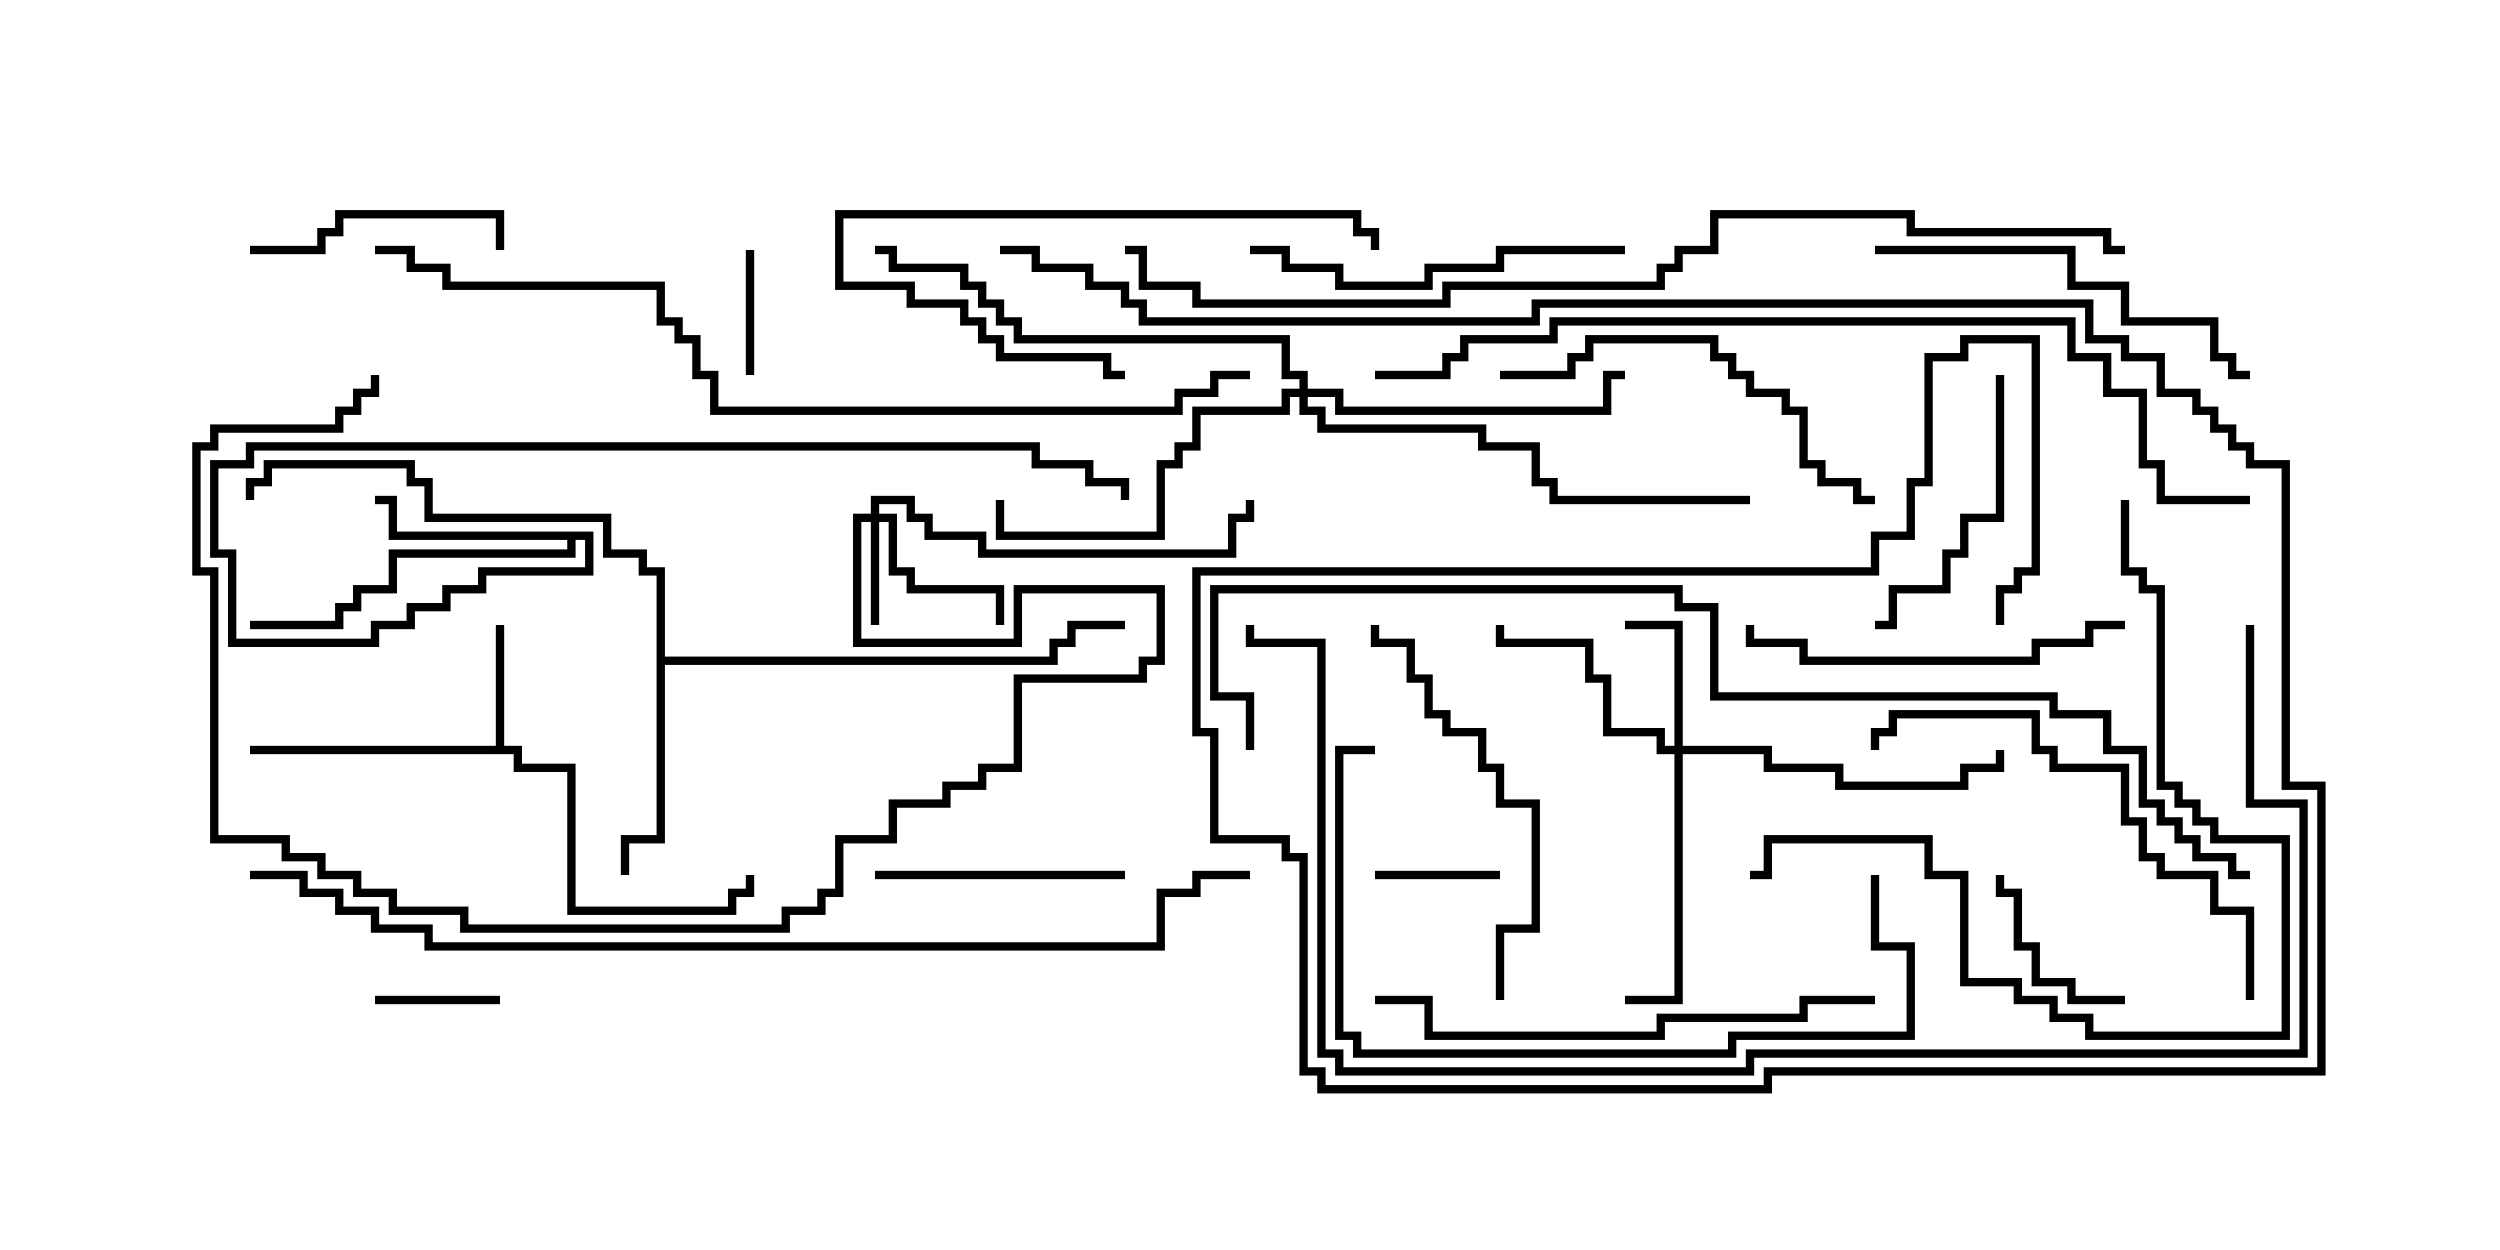 <svg version="1.1" width="30" height="15" xmlns="http://www.w3.org/2000/svg"><path d="M5.95,8.95L5.95,7.5L6.05,7.5L6.05,8.95L6.264,8.95L6.264,9.164L6.907,9.164L6.907,10.879L8.736,10.879L8.736,10.664L8.95,10.664L8.95,10.5L9.05,10.5L9.05,10.764L8.836,10.764L8.836,10.979L6.807,10.979L6.807,9.264L6.164,9.264L6.164,9.05L3,9.05L3,8.95z" stroke="none"/><path d="M7.121,6.379L7.121,6.907L5.836,6.907L5.836,7.121L5.407,7.121L5.407,7.336L4.979,7.336L4.979,7.55L4.55,7.55L4.55,7.764L2.736,7.764L2.736,6.693L2.521,6.693L2.521,5.521L2.95,5.521L2.95,5.307L12.479,5.307L12.479,5.521L13.121,5.521L13.121,5.736L13.55,5.736L13.55,6L13.45,6L13.45,5.836L13.021,5.836L13.021,5.621L12.379,5.621L12.379,5.407L3.05,5.407L3.05,5.621L2.621,5.621L2.621,6.593L2.836,6.593L2.836,7.664L4.45,7.664L4.45,7.45L4.879,7.45L4.879,7.236L5.307,7.236L5.307,7.021L5.736,7.021L5.736,6.807L7.021,6.807L7.021,6.479L6.907,6.479L6.907,6.693L4.764,6.693L4.764,7.121L4.336,7.121L4.336,7.336L4.121,7.336L4.121,7.55L3,7.55L3,7.45L4.021,7.45L4.021,7.236L4.236,7.236L4.236,7.021L4.664,7.021L4.664,6.593L6.807,6.593L6.807,6.479L4.664,6.479L4.664,6.05L4.5,6.05L4.5,5.95L4.764,5.95L4.764,6.379z" stroke="none"/><path d="M7.879,6.907L7.664,6.907L7.664,6.693L7.236,6.693L7.236,6.264L5.093,6.264L5.093,5.836L4.879,5.836L4.879,5.621L3.264,5.621L3.264,5.836L3.05,5.836L3.05,6L2.95,6L2.95,5.736L3.164,5.736L3.164,5.521L4.979,5.521L4.979,5.736L5.193,5.736L5.193,6.164L7.336,6.164L7.336,6.593L7.764,6.593L7.764,6.807L7.979,6.807L7.979,7.879L12.593,7.879L12.593,7.664L12.807,7.664L12.807,7.45L13.5,7.45L13.5,7.55L12.907,7.55L12.907,7.764L12.693,7.764L12.693,7.979L7.979,7.979L7.979,10.121L7.55,10.121L7.55,10.5L7.45,10.5L7.45,10.021L7.879,10.021z" stroke="none"/><path d="M10.45,6.164L10.45,5.95L10.979,5.95L10.979,6.164L11.193,6.164L11.193,6.379L11.836,6.379L11.836,6.593L14.736,6.593L14.736,6.164L14.95,6.164L14.95,6L15.05,6L15.05,6.264L14.836,6.264L14.836,6.693L11.736,6.693L11.736,6.479L11.093,6.479L11.093,6.264L10.879,6.264L10.879,6.05L10.55,6.05L10.55,6.164L10.764,6.164L10.764,6.807L10.979,6.807L10.979,7.021L12.05,7.021L12.05,7.5L11.95,7.5L11.95,7.121L10.879,7.121L10.879,6.907L10.664,6.907L10.664,6.264L10.55,6.264L10.55,7.5L10.45,7.5L10.45,6.264L10.336,6.264L10.336,7.664L12.164,7.664L12.164,7.021L13.979,7.021L13.979,7.979L13.764,7.979L13.764,8.193L12.264,8.193L12.264,9.264L11.836,9.264L11.836,9.479L11.407,9.479L11.407,9.693L10.764,9.693L10.764,10.121L10.121,10.121L10.121,10.764L9.907,10.764L9.907,10.979L9.479,10.979L9.479,11.193L5.521,11.193L5.521,10.979L4.664,10.979L4.664,10.764L4.236,10.764L4.236,10.55L3.807,10.55L3.807,10.336L3.379,10.336L3.379,10.121L2.521,10.121L2.521,6.907L2.307,6.907L2.307,5.307L2.521,5.307L2.521,5.093L4.021,5.093L4.021,4.879L4.236,4.879L4.236,4.664L4.45,4.664L4.45,4.5L4.55,4.5L4.55,4.764L4.336,4.764L4.336,4.979L4.121,4.979L4.121,5.193L2.621,5.193L2.621,5.407L2.407,5.407L2.407,6.807L2.621,6.807L2.621,10.021L3.479,10.021L3.479,10.236L3.907,10.236L3.907,10.45L4.336,10.45L4.336,10.664L4.764,10.664L4.764,10.879L5.621,10.879L5.621,11.093L9.379,11.093L9.379,10.879L9.807,10.879L9.807,10.664L10.021,10.664L10.021,10.021L10.664,10.021L10.664,9.593L11.307,9.593L11.307,9.379L11.736,9.379L11.736,9.164L12.164,9.164L12.164,8.093L13.664,8.093L13.664,7.879L13.879,7.879L13.879,7.121L12.264,7.121L12.264,7.764L10.236,7.764L10.236,6.164z" stroke="none"/><path d="M20.093,8.95L20.093,7.55L19.5,7.55L19.5,7.45L20.193,7.45L20.193,8.95L21.264,8.95L21.264,9.164L22.121,9.164L22.121,9.379L23.521,9.379L23.521,9.164L23.95,9.164L23.95,9L24.05,9L24.05,9.264L23.621,9.264L23.621,9.479L22.021,9.479L22.021,9.264L21.164,9.264L21.164,9.05L20.193,9.05L20.193,12.05L19.5,12.05L19.5,11.95L20.093,11.95L20.093,9.05L19.879,9.05L19.879,8.836L19.236,8.836L19.236,8.193L19.021,8.193L19.021,7.764L17.95,7.764L17.95,7.5L18.05,7.5L18.05,7.664L19.121,7.664L19.121,8.093L19.336,8.093L19.336,8.736L19.979,8.736L19.979,8.95z" stroke="none"/><path d="M15.593,4.664L15.593,4.55L15.379,4.55L15.379,4.121L12.164,4.121L12.164,3.907L11.95,3.907L11.95,3.693L11.736,3.693L11.736,3.479L11.521,3.479L11.521,3.264L10.664,3.264L10.664,3.05L10.5,3.05L10.5,2.95L10.764,2.95L10.764,3.164L11.621,3.164L11.621,3.379L11.836,3.379L11.836,3.593L12.05,3.593L12.05,3.807L12.264,3.807L12.264,4.021L15.479,4.021L15.479,4.45L15.693,4.45L15.693,4.664L16.121,4.664L16.121,4.879L19.236,4.879L19.236,4.45L19.5,4.45L19.5,4.55L19.336,4.55L19.336,4.979L16.021,4.979L16.021,4.764L15.693,4.764L15.693,4.879L15.907,4.879L15.907,5.093L17.836,5.093L17.836,5.307L18.479,5.307L18.479,5.736L18.693,5.736L18.693,5.95L21,5.95L21,6.05L18.593,6.05L18.593,5.836L18.379,5.836L18.379,5.407L17.736,5.407L17.736,5.193L15.807,5.193L15.807,4.979L15.593,4.979L15.593,4.764L15.479,4.764L15.479,4.979L14.407,4.979L14.407,5.407L14.193,5.407L14.193,5.621L13.979,5.621L13.979,6.479L11.95,6.479L11.95,6L12.05,6L12.05,6.379L13.879,6.379L13.879,5.521L14.093,5.521L14.093,5.307L14.307,5.307L14.307,4.879L15.379,4.879L15.379,4.664z" stroke="none"/><path d="M18,10.45L18,10.55L16.5,10.55L16.5,10.45z" stroke="none"/><path d="M6,11.95L6,12.05L4.5,12.05L4.5,11.95z" stroke="none"/><path d="M8.95,3L9.05,3L9.05,4.5L8.95,4.5z" stroke="none"/><path d="M25.5,11.95L25.5,12.05L24.807,12.05L24.807,11.836L24.379,11.836L24.379,11.407L24.164,11.407L24.164,10.764L23.95,10.764L23.95,10.5L24.05,10.5L24.05,10.664L24.264,10.664L24.264,11.307L24.479,11.307L24.479,11.736L24.907,11.736L24.907,11.95z" stroke="none"/><path d="M13.5,10.45L13.5,10.55L10.5,10.55L10.5,10.45z" stroke="none"/><path d="M3,3.05L3,2.95L3.807,2.95L3.807,2.736L4.021,2.736L4.021,2.521L6.05,2.521L6.05,3L5.95,3L5.95,2.621L4.121,2.621L4.121,2.836L3.907,2.836L3.907,3.05z" stroke="none"/><path d="M23.95,4.5L24.05,4.5L24.05,6.264L23.621,6.264L23.621,6.693L23.407,6.693L23.407,7.121L22.764,7.121L22.764,7.55L22.5,7.55L22.5,7.45L22.664,7.45L22.664,7.021L23.307,7.021L23.307,6.593L23.521,6.593L23.521,6.164L23.95,6.164z" stroke="none"/><path d="M16.55,3L16.45,3L16.45,2.836L16.236,2.836L16.236,2.621L10.121,2.621L10.121,3.379L10.979,3.379L10.979,3.593L11.621,3.593L11.621,3.807L11.836,3.807L11.836,4.021L12.05,4.021L12.05,4.236L13.336,4.236L13.336,4.45L13.5,4.45L13.5,4.55L13.236,4.55L13.236,4.336L11.95,4.336L11.95,4.121L11.736,4.121L11.736,3.907L11.521,3.907L11.521,3.693L10.879,3.693L10.879,3.479L10.021,3.479L10.021,2.521L16.336,2.521L16.336,2.736L16.55,2.736z" stroke="none"/><path d="M25.5,7.45L25.5,7.55L25.121,7.55L25.121,7.764L24.479,7.764L24.479,7.979L21.593,7.979L21.593,7.764L20.95,7.764L20.95,7.5L21.05,7.5L21.05,7.664L21.693,7.664L21.693,7.879L24.379,7.879L24.379,7.664L25.021,7.664L25.021,7.45z" stroke="none"/><path d="M15,3.05L15,2.95L15.479,2.95L15.479,3.164L16.121,3.164L16.121,3.379L17.093,3.379L17.093,3.164L17.95,3.164L17.95,2.95L19.5,2.95L19.5,3.05L18.05,3.05L18.05,3.264L17.193,3.264L17.193,3.479L16.021,3.479L16.021,3.264L15.379,3.264L15.379,3.05z" stroke="none"/><path d="M18,4.55L18,4.45L18.807,4.45L18.807,4.236L19.021,4.236L19.021,4.021L20.621,4.021L20.621,4.236L20.836,4.236L20.836,4.45L21.05,4.45L21.05,4.664L21.479,4.664L21.479,4.879L21.693,4.879L21.693,5.521L21.907,5.521L21.907,5.736L22.336,5.736L22.336,5.95L22.5,5.95L22.5,6.05L22.236,6.05L22.236,5.836L21.807,5.836L21.807,5.621L21.593,5.621L21.593,4.979L21.379,4.979L21.379,4.764L20.95,4.764L20.95,4.55L20.736,4.55L20.736,4.336L20.521,4.336L20.521,4.121L19.121,4.121L19.121,4.336L18.907,4.336L18.907,4.55z" stroke="none"/><path d="M22.5,3.05L22.5,2.95L24.907,2.95L24.907,3.379L25.55,3.379L25.55,3.807L26.621,3.807L26.621,4.236L26.836,4.236L26.836,4.45L27,4.45L27,4.55L26.736,4.55L26.736,4.336L26.521,4.336L26.521,3.907L25.45,3.907L25.45,3.479L24.807,3.479L24.807,3.05z" stroke="none"/><path d="M18.05,12L17.95,12L17.95,11.093L18.379,11.093L18.379,9.693L17.95,9.693L17.95,9.264L17.736,9.264L17.736,8.836L17.307,8.836L17.307,8.621L17.093,8.621L17.093,8.193L16.879,8.193L16.879,7.764L16.45,7.764L16.45,7.5L16.55,7.5L16.55,7.664L16.979,7.664L16.979,8.093L17.193,8.093L17.193,8.521L17.407,8.521L17.407,8.736L17.836,8.736L17.836,9.164L18.05,9.164L18.05,9.593L18.479,9.593L18.479,11.193L18.05,11.193z" stroke="none"/><path d="M27.05,12L26.95,12L26.95,10.979L26.521,10.979L26.521,10.55L25.879,10.55L25.879,10.336L25.664,10.336L25.664,9.907L25.45,9.907L25.45,9.264L24.593,9.264L24.593,9.05L24.379,9.05L24.379,8.621L22.764,8.621L22.764,8.836L22.55,8.836L22.55,9L22.45,9L22.45,8.736L22.664,8.736L22.664,8.521L24.479,8.521L24.479,8.95L24.693,8.95L24.693,9.164L25.55,9.164L25.55,9.807L25.764,9.807L25.764,10.236L25.979,10.236L25.979,10.45L26.621,10.45L26.621,10.879L27.05,10.879z" stroke="none"/><path d="M22.5,11.95L22.5,12.05L21.693,12.05L21.693,12.264L19.979,12.264L19.979,12.479L17.093,12.479L17.093,12.05L16.5,12.05L16.5,11.95L17.193,11.95L17.193,12.379L19.879,12.379L19.879,12.164L21.593,12.164L21.593,11.95z" stroke="none"/><path d="M22.45,10.5L22.55,10.5L22.55,11.307L22.979,11.307L22.979,12.479L20.836,12.479L20.836,12.693L16.236,12.693L16.236,12.479L16.021,12.479L16.021,8.95L16.5,8.95L16.5,9.05L16.121,9.05L16.121,12.379L16.336,12.379L16.336,12.593L20.736,12.593L20.736,12.379L22.879,12.379L22.879,11.407L22.45,11.407z" stroke="none"/><path d="M25.45,6L25.55,6L25.55,6.807L25.764,6.807L25.764,7.021L25.979,7.021L25.979,9.379L26.193,9.379L26.193,9.593L26.407,9.593L26.407,9.807L26.621,9.807L26.621,10.021L27.479,10.021L27.479,12.479L25.021,12.479L25.021,12.264L24.593,12.264L24.593,12.05L24.164,12.05L24.164,11.836L23.521,11.836L23.521,10.55L23.093,10.55L23.093,10.121L21.264,10.121L21.264,10.55L21,10.55L21,10.45L21.164,10.45L21.164,10.021L23.193,10.021L23.193,10.45L23.621,10.45L23.621,11.736L24.264,11.736L24.264,11.95L24.693,11.95L24.693,12.164L25.121,12.164L25.121,12.379L27.379,12.379L27.379,10.121L26.521,10.121L26.521,9.907L26.307,9.907L26.307,9.693L26.093,9.693L26.093,9.479L25.879,9.479L25.879,7.121L25.664,7.121L25.664,6.907L25.45,6.907z" stroke="none"/><path d="M4.5,3.05L4.5,2.95L4.979,2.95L4.979,3.164L5.407,3.164L5.407,3.379L7.979,3.379L7.979,3.807L8.193,3.807L8.193,4.021L8.407,4.021L8.407,4.45L8.621,4.45L8.621,4.879L14.093,4.879L14.093,4.664L14.521,4.664L14.521,4.45L15,4.45L15,4.55L14.621,4.55L14.621,4.764L14.193,4.764L14.193,4.979L8.521,4.979L8.521,4.55L8.307,4.55L8.307,4.121L8.093,4.121L8.093,3.907L7.879,3.907L7.879,3.479L5.307,3.479L5.307,3.264L4.879,3.264L4.879,3.05z" stroke="none"/><path d="M16.5,4.55L16.5,4.45L17.307,4.45L17.307,4.236L17.521,4.236L17.521,4.021L18.593,4.021L18.593,3.807L24.907,3.807L24.907,4.236L25.336,4.236L25.336,4.664L25.764,4.664L25.764,5.521L25.979,5.521L25.979,5.95L27,5.95L27,6.05L25.879,6.05L25.879,5.621L25.664,5.621L25.664,4.764L25.236,4.764L25.236,4.336L24.807,4.336L24.807,3.907L18.693,3.907L18.693,4.121L17.621,4.121L17.621,4.336L17.407,4.336L17.407,4.55z" stroke="none"/><path d="M25.5,2.95L25.5,3.05L25.236,3.05L25.236,2.836L22.879,2.836L22.879,2.621L20.621,2.621L20.621,3.05L20.193,3.05L20.193,3.264L19.979,3.264L19.979,3.479L17.407,3.479L17.407,3.693L14.307,3.693L14.307,3.479L13.664,3.479L13.664,3.05L13.5,3.05L13.5,2.95L13.764,2.95L13.764,3.379L14.407,3.379L14.407,3.593L17.307,3.593L17.307,3.379L19.879,3.379L19.879,3.164L20.093,3.164L20.093,2.95L20.521,2.95L20.521,2.521L22.979,2.521L22.979,2.736L25.336,2.736L25.336,2.95z" stroke="none"/><path d="M26.95,7.5L27.05,7.5L27.05,9.593L27.693,9.593L27.693,12.693L21.05,12.693L21.05,12.907L16.021,12.907L16.021,12.693L15.807,12.693L15.807,7.764L14.95,7.764L14.95,7.5L15.05,7.5L15.05,7.664L15.907,7.664L15.907,12.593L16.121,12.593L16.121,12.807L20.95,12.807L20.95,12.593L27.593,12.593L27.593,9.693L26.95,9.693z" stroke="none"/><path d="M3,10.55L3,10.45L3.693,10.45L3.693,10.664L4.121,10.664L4.121,10.879L4.55,10.879L4.55,11.093L5.193,11.093L5.193,11.307L13.879,11.307L13.879,10.664L14.307,10.664L14.307,10.45L15,10.45L15,10.55L14.407,10.55L14.407,10.764L13.979,10.764L13.979,11.407L5.093,11.407L5.093,11.193L4.45,11.193L4.45,10.979L4.021,10.979L4.021,10.764L3.593,10.764L3.593,10.55z" stroke="none"/><path d="M27,10.45L27,10.55L26.736,10.55L26.736,10.336L26.307,10.336L26.307,10.121L26.093,10.121L26.093,9.907L25.879,9.907L25.879,9.693L25.664,9.693L25.664,9.05L25.236,9.05L25.236,8.621L24.593,8.621L24.593,8.407L20.521,8.407L20.521,7.336L20.093,7.336L20.093,7.121L14.621,7.121L14.621,8.307L15.05,8.307L15.05,9L14.95,9L14.95,8.407L14.521,8.407L14.521,7.021L20.193,7.021L20.193,7.236L20.621,7.236L20.621,8.307L24.693,8.307L24.693,8.521L25.336,8.521L25.336,8.95L25.764,8.95L25.764,9.593L25.979,9.593L25.979,9.807L26.193,9.807L26.193,10.021L26.407,10.021L26.407,10.236L26.836,10.236L26.836,10.45z" stroke="none"/><path d="M12,3.05L12,2.95L12.479,2.95L12.479,3.164L13.121,3.164L13.121,3.379L13.55,3.379L13.55,3.593L13.764,3.593L13.764,3.807L18.379,3.807L18.379,3.593L25.121,3.593L25.121,4.021L25.55,4.021L25.55,4.236L25.979,4.236L25.979,4.664L26.407,4.664L26.407,4.879L26.621,4.879L26.621,5.093L26.836,5.093L26.836,5.307L27.05,5.307L27.05,5.521L27.479,5.521L27.479,9.379L27.907,9.379L27.907,12.907L21.264,12.907L21.264,13.121L15.807,13.121L15.807,12.907L15.593,12.907L15.593,10.336L15.379,10.336L15.379,10.121L14.521,10.121L14.521,8.836L14.307,8.836L14.307,6.807L22.45,6.807L22.45,6.379L22.879,6.379L22.879,5.736L23.093,5.736L23.093,4.236L23.521,4.236L23.521,4.021L24.479,4.021L24.479,6.907L24.264,6.907L24.264,7.121L24.05,7.121L24.05,7.5L23.95,7.5L23.95,7.021L24.164,7.021L24.164,6.807L24.379,6.807L24.379,4.121L23.621,4.121L23.621,4.336L23.193,4.336L23.193,5.836L22.979,5.836L22.979,6.479L22.55,6.479L22.55,6.907L14.407,6.907L14.407,8.736L14.621,8.736L14.621,10.021L15.479,10.021L15.479,10.236L15.693,10.236L15.693,12.807L15.907,12.807L15.907,13.021L21.164,13.021L21.164,12.807L27.807,12.807L27.807,9.479L27.379,9.479L27.379,5.621L26.95,5.621L26.95,5.407L26.736,5.407L26.736,5.193L26.521,5.193L26.521,4.979L26.307,4.979L26.307,4.764L25.879,4.764L25.879,4.336L25.45,4.336L25.45,4.121L25.021,4.121L25.021,3.693L18.479,3.693L18.479,3.907L13.664,3.907L13.664,3.693L13.45,3.693L13.45,3.479L13.021,3.479L13.021,3.264L12.379,3.264L12.379,3.05z" stroke="none"/></svg>